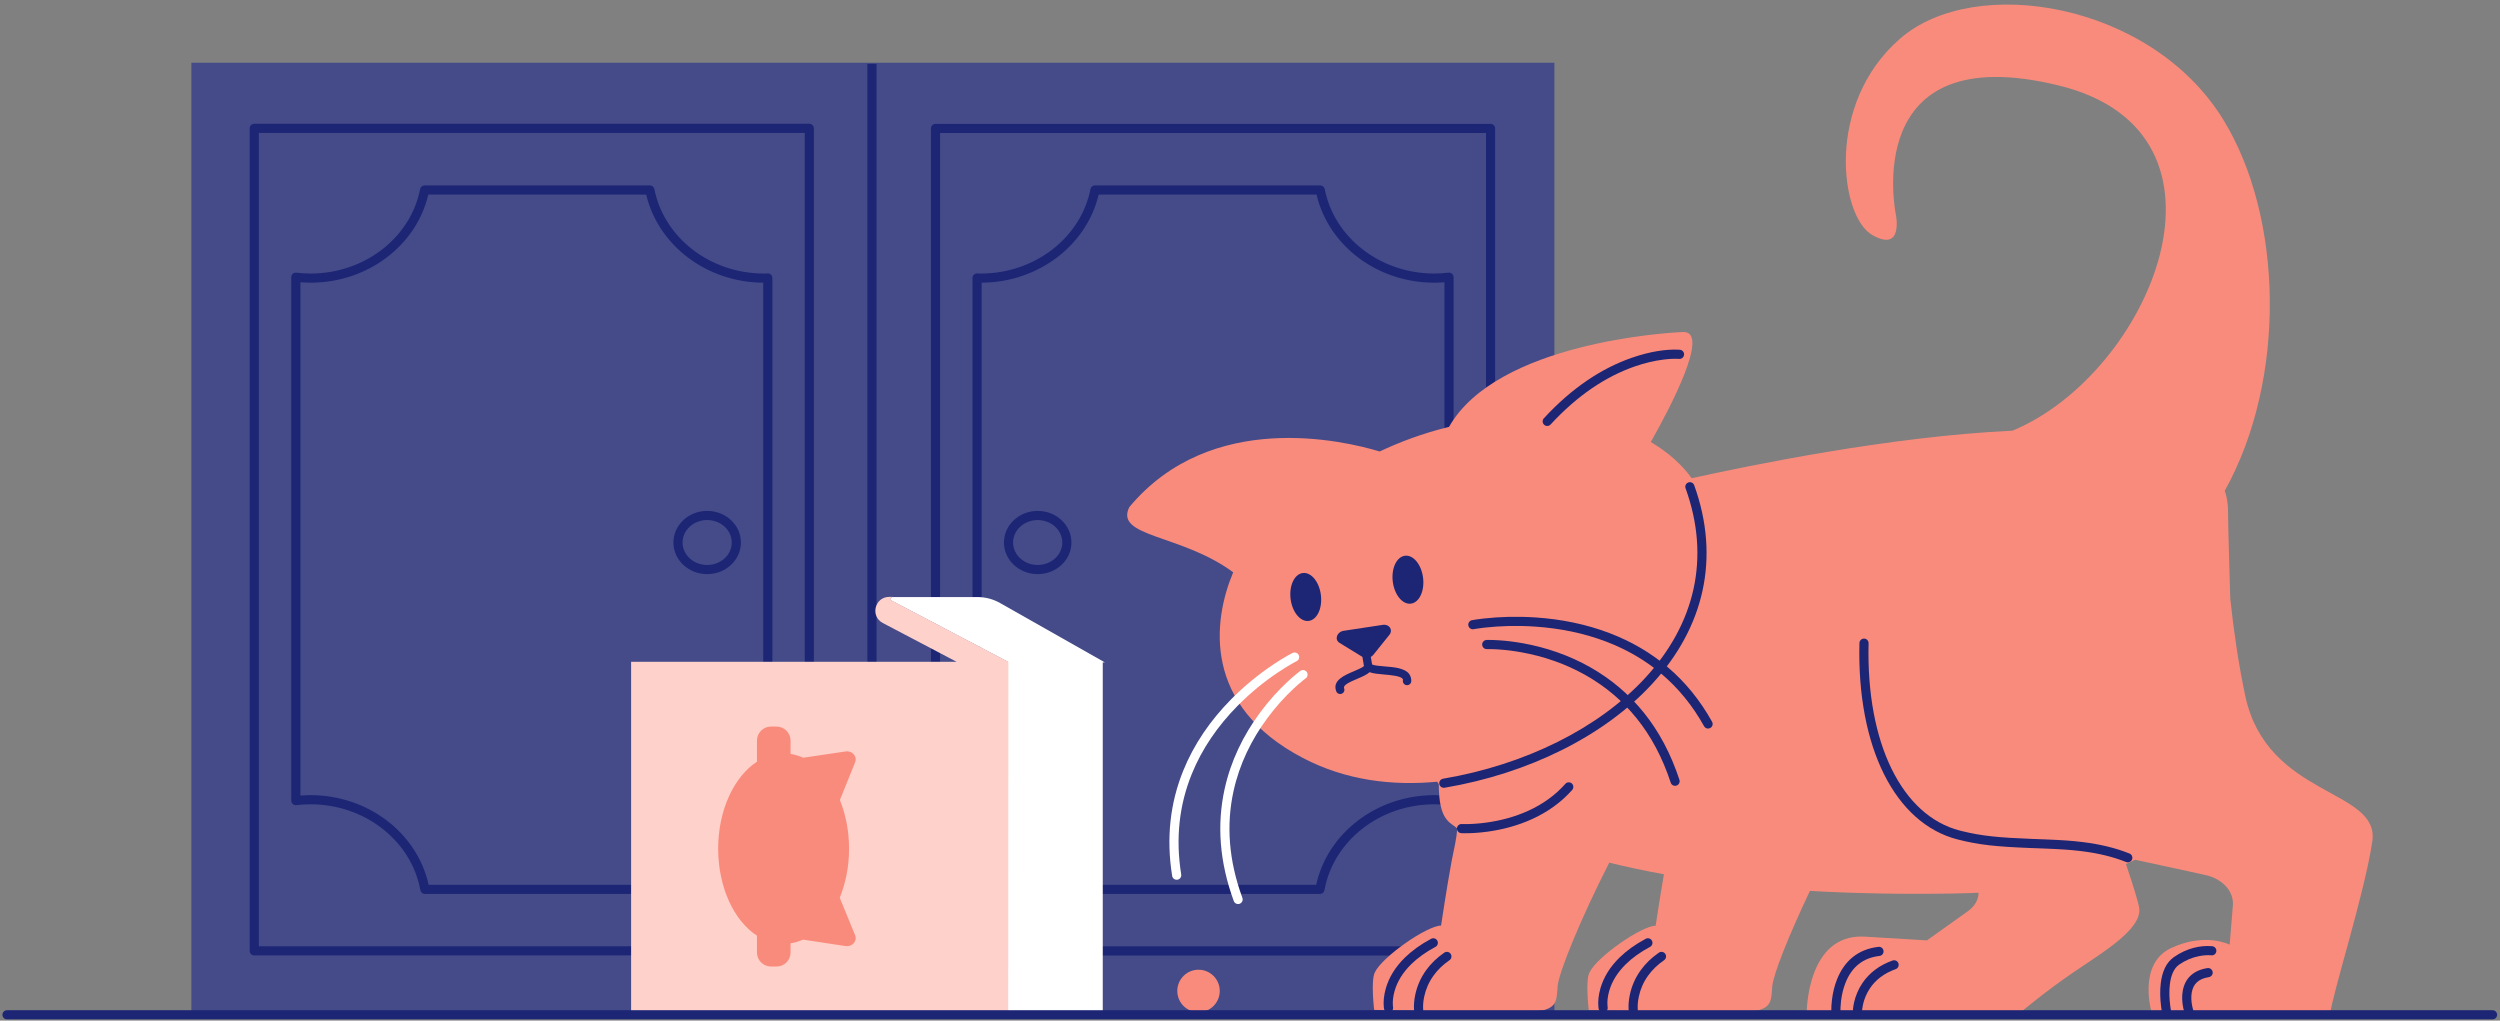<svg width="316" height="129" viewBox="0 0 316 129" fill="none" xmlns="http://www.w3.org/2000/svg">
<rect x="0" y="0" width="316" height="129" fill="#808080" stroke="none"/>
<rect x="24.189" y="7.933" width="172.288" height="120.355" fill="#454B89"/>
<path fill-rule="evenodd" clip-rule="evenodd" d="M188.407 15.655H118.249C117.929 15.655 117.669 15.915 117.669 16.235V120.198C117.669 120.518 117.929 120.777 118.249 120.777H188.407C188.727 120.777 188.986 120.518 188.986 120.198V16.235C188.986 15.915 188.727 15.655 188.407 15.655ZM187.828 16.814V119.619H118.828V16.814H187.828Z" fill="#1D2675"/>
<path fill-rule="evenodd" clip-rule="evenodd" d="M131.164 64.577C128.817 64.577 126.898 66.356 126.898 68.574C126.898 70.791 128.817 72.57 131.164 72.57C133.511 72.57 135.431 70.791 135.431 68.574C135.431 66.356 133.511 64.577 131.164 64.577ZM131.164 65.736C132.89 65.736 134.273 67.016 134.273 68.574C134.273 70.131 132.89 71.412 131.164 71.412C129.438 71.412 128.056 70.131 128.056 68.574C128.056 67.016 129.438 65.736 131.164 65.736Z" fill="#1D2675"/>
<path fill-rule="evenodd" clip-rule="evenodd" d="M166.881 23.436H138.404C138.128 23.436 137.89 23.631 137.836 23.902C136.621 30.035 130.81 34.575 123.982 34.575L123.888 34.575L123.788 34.574L123.758 34.573C123.699 34.572 123.648 34.569 123.604 34.564L123.572 34.561C123.226 34.517 122.921 34.787 122.921 35.135V101.105C122.921 101.424 123.18 101.684 123.5 101.684L123.577 101.683C123.603 101.682 123.63 101.681 123.662 101.679L123.913 101.666C123.933 101.665 123.95 101.665 123.966 101.664L123.982 101.664C130.886 101.664 136.733 106.299 137.873 112.522C137.924 112.797 138.163 112.997 138.443 112.997H166.842C167.122 112.997 167.363 112.796 167.412 112.521C168.532 106.305 174.392 101.664 181.303 101.664C181.896 101.664 182.49 101.701 183.084 101.776C183.43 101.819 183.735 101.549 183.735 101.201V35.039C183.735 34.689 183.428 34.42 183.082 34.464C182.508 34.538 181.915 34.575 181.303 34.575C174.456 34.575 168.646 30.035 167.449 23.904C167.396 23.632 167.158 23.436 166.881 23.436ZM166.413 24.594L166.443 24.723C167.996 31.104 174.135 35.734 181.303 35.734L181.522 35.732C181.815 35.728 182.103 35.716 182.388 35.697L182.577 35.682V100.559L182.372 100.543C182.016 100.518 181.659 100.506 181.303 100.506L181.079 100.508C173.941 100.604 167.861 105.304 166.396 111.71L166.367 111.839H138.916L138.887 111.708C137.404 105.298 131.337 100.604 124.206 100.508L124.079 100.507V35.733L124.203 35.732C131.257 35.638 137.285 31.039 138.84 24.724L138.871 24.594H166.413Z" fill="#1D2675"/>
<path fill-rule="evenodd" clip-rule="evenodd" d="M32.137 120.766L102.296 120.766C102.616 120.766 102.875 120.506 102.875 120.187L102.875 16.223C102.875 15.903 102.616 15.644 102.296 15.644L32.137 15.644C31.817 15.644 31.558 15.903 31.558 16.223L31.558 120.187C31.558 120.506 31.817 120.766 32.137 120.766ZM32.717 119.608L32.717 16.802L101.717 16.802L101.717 119.608L32.717 119.608Z" fill="#1D2675"/>
<path fill-rule="evenodd" clip-rule="evenodd" d="M89.386 64.577C87.039 64.577 85.119 66.356 85.119 68.573C85.119 70.791 87.039 72.57 89.386 72.57C91.733 72.57 93.653 70.791 93.653 68.573C93.653 66.356 91.733 64.577 89.386 64.577ZM89.386 65.735C91.112 65.735 92.494 67.016 92.494 68.573C92.494 70.13 91.112 71.411 89.386 71.411C87.66 71.411 86.278 70.13 86.278 68.573C86.278 67.016 87.66 65.735 89.386 65.735Z" fill="#1D2675"/>
<path fill-rule="evenodd" clip-rule="evenodd" d="M82.146 23.436H53.669C53.392 23.436 53.154 23.632 53.101 23.904C51.905 30.035 46.094 34.575 39.248 34.575C38.635 34.575 38.042 34.538 37.468 34.464C37.122 34.42 36.815 34.689 36.815 35.039V101.201C36.815 101.549 37.12 101.819 37.466 101.776C38.06 101.701 38.654 101.664 39.248 101.664C46.151 101.664 51.998 106.299 53.138 112.522C53.189 112.797 53.428 112.997 53.708 112.997H82.108C82.387 112.997 82.627 112.797 82.677 112.522C83.806 106.361 89.548 101.757 96.361 101.666L96.568 101.664C96.59 101.664 96.611 101.665 96.638 101.666L96.919 101.681C96.968 101.683 97.006 101.684 97.05 101.684C97.37 101.684 97.63 101.424 97.63 101.104V35.135C97.63 34.798 97.344 34.535 97.013 34.557L96.979 34.56C96.948 34.564 96.914 34.567 96.875 34.57L96.792 34.573C96.732 34.575 96.68 34.575 96.568 34.575C89.74 34.575 83.93 30.035 82.714 23.902C82.66 23.631 82.423 23.436 82.146 23.436ZM81.679 24.594L81.71 24.724C83.266 31.039 89.293 35.638 96.347 35.732L96.471 35.733V100.507L96.345 100.507C89.213 100.604 83.147 105.298 81.663 111.708L81.634 111.839H54.181L54.152 111.708C52.654 105.231 46.476 100.506 39.248 100.506L39.034 100.507C38.748 100.511 38.463 100.523 38.178 100.543L37.973 100.558V35.682L38.163 35.697C38.519 35.721 38.88 35.734 39.248 35.734L39.469 35.732C46.541 35.638 52.57 31.038 54.107 24.723L54.137 24.594H81.679Z" fill="#1D2675"/>
<path fill-rule="evenodd" clip-rule="evenodd" d="M110.797 8.068V128.23H109.638V8.068H110.797Z" fill="#1D2675"/>
<path fill-rule="evenodd" clip-rule="evenodd" d="M139.659 83.729L126.435 76.238C125.566 75.736 124.562 75.466 123.539 75.466H112.824C112.573 75.466 112.496 75.813 112.708 75.929L127.439 83.671H126.589V128.056H139.389V83.729H139.659Z" fill="white"/>
<path fill-rule="evenodd" clip-rule="evenodd" d="M127.458 83.652L112.727 75.91C112.495 75.794 112.592 75.447 112.843 75.447H112.399C110.565 75.447 109.966 77.898 111.588 78.748L120.913 83.652H79.772V128.037H127.438L127.458 83.652Z" fill="#FFD1CB"/>
<path fill-rule="evenodd" clip-rule="evenodd" d="M106.144 113.48C106.877 111.665 107.322 109.561 107.322 107.302C107.322 105.043 106.897 102.939 106.163 101.124L108.094 96.336C108.383 95.602 107.708 94.849 106.877 94.985L101.53 95.776C101.008 95.544 100.487 95.39 99.927 95.293V93.614C99.927 92.629 99.136 91.838 98.151 91.838H97.456C96.471 91.838 95.68 92.629 95.68 93.614V96.278C92.803 98.151 90.776 102.379 90.776 107.263C90.776 112.167 92.784 116.395 95.68 118.268V120.391C95.68 121.376 96.471 122.168 97.456 122.168H98.151C99.136 122.168 99.927 121.376 99.927 120.391V119.233C100.468 119.156 101.008 118.982 101.51 118.77L106.858 119.581C107.708 119.716 108.383 118.963 108.094 118.229L106.144 113.48Z" fill="#F98B7C"/>
<path fill-rule="evenodd" clip-rule="evenodd" d="M283.818 88.034C282.95 83.98 282.332 79.675 281.907 75.698C281.811 72.126 281.675 68.361 281.618 64.423C281.598 63.554 281.463 62.762 281.212 62.029C289.07 47.916 288.606 27.374 280.98 15.057C271.849 0.288 249.589 -3.342 240.148 4.902C230.688 13.146 232.599 27.374 236.634 29.691C240.669 32.008 239.627 27.065 239.627 27.065C239.627 27.065 234.974 4.612 260.246 10.809C284.668 16.794 271.829 47.202 254.376 54.441C238.835 55.156 221.054 58.863 213.833 60.446C212.598 58.747 210.899 57.202 208.659 55.87C211.111 51.545 216.208 41.854 212.752 41.97C210.88 42.028 189.199 43.302 183.156 53.959C179.816 54.77 176.881 55.889 174.391 57.067C169.777 55.677 153.058 51.739 142.748 64.095C140.837 67.917 149.312 67.492 155.876 72.338C153.27 78.536 152.015 89.193 164.699 95.815C170.124 98.653 176.013 99.348 181.669 98.807C181.708 98.904 181.785 99.019 181.862 99.116C181.862 103.769 183.31 103.923 184.179 104.695C184.141 105.97 183.793 107.244 183.503 108.75C182.866 112.186 182.152 116.993 182.152 116.993C180.395 116.993 174.7 120.932 173.773 122.921C173.252 124.04 173.696 127.651 173.696 127.651C173.696 127.651 193.504 128.152 195.164 127.67C196.805 127.206 196.767 126.318 196.883 124.697C196.999 122.959 199.817 116.086 203.408 109.039C205.551 109.561 207.849 110.063 210.32 110.507C209.779 113.634 209.277 117.013 209.277 117.013C207.52 117.013 201.825 120.951 200.898 122.94C200.377 124.06 200.821 127.67 200.821 127.67C200.821 127.67 220.629 128.172 222.29 127.689C223.931 127.226 223.892 126.338 224.008 124.716C224.104 123.268 226.074 118.287 228.776 112.611C234.259 112.92 240.302 113.055 246.963 112.939C248.044 112.92 249.067 112.881 250.091 112.843C250.091 113.692 249.627 114.542 248.739 115.179L243.565 118.866L235.572 118.384C228.352 118.094 228.371 127.998 228.371 127.998H255.361C255.361 127.998 258.566 125.276 262.253 122.785C265.941 120.295 270.748 117.399 270.401 114.793C270.285 114.02 269.609 111.858 268.721 109.213C269.126 109.039 269.513 108.846 269.879 108.673C273.316 109.406 276.463 110.101 278.76 110.603C280.942 111.086 282.39 112.688 282.235 114.464L281.83 119.407C281.83 119.407 278.722 117.804 274.397 119.851C270.092 121.897 272.003 128.133 272.003 128.133L294.514 128.268C294.804 125.604 298.897 112.92 299.862 106.336C300.827 99.676 286.599 100.854 283.818 88.034Z" fill="#F98B7C"/>
<path fill-rule="evenodd" clip-rule="evenodd" d="M178.33 76.302C179.388 76.173 180.082 74.713 179.878 73.04C179.675 71.368 178.652 70.116 177.593 70.245C176.535 70.374 175.841 71.834 176.045 73.507C176.249 75.179 177.272 76.43 178.33 76.302Z" fill="#1D2675"/>
<path fill-rule="evenodd" clip-rule="evenodd" d="M165.415 78.485C166.473 78.356 167.166 76.896 166.963 75.224C166.759 73.551 165.736 72.3 164.678 72.429C163.619 72.558 162.926 74.018 163.13 75.69C163.333 77.363 164.356 78.614 165.415 78.485Z" fill="#1D2675"/>
<path fill-rule="evenodd" clip-rule="evenodd" d="M178.098 85.158C177.519 84.443 176.225 84.327 174.989 84.231C174.468 84.192 173.677 84.115 173.445 83.999C173.445 83.98 173.426 83.961 173.426 83.941L173.271 83.034C173.387 82.976 173.484 82.879 173.58 82.783L175.627 80.234C176.109 79.617 175.607 78.864 174.796 78.98L169.835 79.733C168.985 79.868 168.638 80.833 169.313 81.258L172.209 83.034L172.402 84.192C172.248 84.366 171.572 84.656 171.167 84.829C169.97 85.331 168.348 86.007 168.908 87.397C168.985 87.609 169.198 87.725 169.41 87.725C169.468 87.725 169.545 87.706 169.603 87.687C169.873 87.571 170.008 87.262 169.893 86.992C169.738 86.606 170.568 86.219 171.572 85.795C172.171 85.544 172.75 85.293 173.117 84.965C173.58 85.138 174.217 85.196 174.912 85.254C175.742 85.331 176.997 85.428 177.287 85.795C177.325 85.833 177.345 85.891 177.325 86.007C177.287 86.297 177.48 86.567 177.789 86.606C177.808 86.606 177.847 86.606 177.866 86.606C178.136 86.606 178.349 86.412 178.387 86.142C178.407 85.795 178.31 85.447 178.098 85.158Z" fill="#1D2675"/>
<path fill-rule="evenodd" clip-rule="evenodd" d="M163.38 82.534C163.667 82.392 164.014 82.51 164.156 82.796C164.293 83.072 164.19 83.404 163.926 83.556L163.738 83.654L163.617 83.719C163.512 83.775 163.396 83.84 163.269 83.912C162.76 84.203 162.191 84.553 161.577 84.963C159.822 86.137 158.065 87.555 156.427 89.219C153.927 91.757 151.934 94.635 150.633 97.853C149.07 101.72 148.565 105.941 149.305 110.53C149.356 110.846 149.141 111.143 148.825 111.194C148.509 111.245 148.212 111.03 148.161 110.715C147.388 105.914 147.918 101.48 149.559 97.419C150.921 94.049 153 91.047 155.602 88.406C157.299 86.683 159.116 85.216 160.933 84C161.57 83.574 162.163 83.209 162.696 82.906L162.851 82.818C162.952 82.762 163.045 82.71 163.132 82.664L163.308 82.571C163.339 82.555 163.363 82.543 163.38 82.534Z" fill="white"/>
<path fill-rule="evenodd" clip-rule="evenodd" d="M164.36 84.804C164.619 84.617 164.981 84.675 165.169 84.934C165.349 85.184 165.302 85.528 165.067 85.721L164.94 85.817L164.849 85.887C164.786 85.937 164.716 85.992 164.64 86.054C164.312 86.319 163.946 86.637 163.551 87.004C162.419 88.058 161.286 89.301 160.228 90.726C158.172 93.496 156.659 96.602 155.913 100.021C154.993 104.239 155.291 108.733 157.038 113.493C157.148 113.793 156.994 114.126 156.694 114.236C156.393 114.346 156.061 114.192 155.95 113.892C154.127 108.924 153.815 104.207 154.782 99.774C155.565 96.183 157.15 92.93 159.298 90.036C160.4 88.551 161.58 87.256 162.762 86.156C163.142 85.802 163.498 85.492 163.822 85.226L164.038 85.052C164.184 84.935 164.293 84.853 164.36 84.804Z" fill="white"/>
<path fill-rule="evenodd" clip-rule="evenodd" d="M187.592 78.175C189.551 77.958 191.771 77.887 194.141 78.048C197.348 78.267 200.482 78.894 203.43 80.019C208.902 82.106 213.354 85.752 216.405 91.228C216.561 91.507 216.461 91.86 216.181 92.015C215.902 92.171 215.549 92.071 215.393 91.791C212.481 86.564 208.244 83.095 203.018 81.101C200.184 80.02 197.161 79.416 194.062 79.204C191.765 79.047 189.614 79.116 187.72 79.326L187.482 79.353C187.172 79.39 186.893 79.429 186.646 79.467L186.524 79.487C186.485 79.493 186.449 79.499 186.416 79.504L186.278 79.529C185.964 79.59 185.66 79.385 185.599 79.071C185.538 78.757 185.743 78.453 186.057 78.392L186.217 78.363C186.285 78.352 186.369 78.338 186.468 78.323L186.669 78.292C186.946 78.252 187.254 78.212 187.592 78.175Z" fill="#1D2675"/>
<path fill-rule="evenodd" clip-rule="evenodd" d="M187.943 80.89L188.119 80.887C188.471 80.884 188.931 80.897 189.483 80.933C190.414 80.994 191.422 81.114 192.488 81.306C195.415 81.833 198.321 82.814 201.039 84.36C206.19 87.29 210.106 91.927 212.28 98.569C212.379 98.873 212.213 99.2 211.909 99.3C211.605 99.399 211.278 99.233 211.179 98.929C209.097 92.568 205.372 88.157 200.466 85.367C197.87 83.89 195.088 82.951 192.283 82.446C191.261 82.262 190.296 82.147 189.407 82.089L189.203 82.076C188.739 82.05 188.357 82.042 188.068 82.046L187.948 82.049C187.628 82.062 187.359 81.813 187.346 81.493C187.334 81.185 187.565 80.924 187.868 80.894L187.902 80.891C187.911 80.891 187.925 80.891 187.943 80.89Z" fill="#1D2675"/>
<path fill-rule="evenodd" clip-rule="evenodd" d="M206.235 45.23C208.635 44.393 210.653 44.136 212.105 44.197L212.254 44.205C212.294 44.207 212.325 44.21 212.346 44.212C212.664 44.244 212.897 44.527 212.865 44.846C212.835 45.153 212.57 45.38 212.266 45.367L212.153 45.359L212.127 45.358C211.678 45.335 211.058 45.353 210.291 45.448C209.157 45.587 207.924 45.868 206.616 46.324C203.033 47.573 199.431 49.926 195.996 53.656C195.779 53.892 195.413 53.907 195.177 53.69C194.942 53.473 194.927 53.107 195.144 52.871C198.709 49 202.473 46.542 206.235 45.23Z" fill="#1D2675"/>
<path fill-rule="evenodd" clip-rule="evenodd" d="M235.625 80.717C235.945 80.725 236.198 80.991 236.19 81.311C235.871 93.988 240.435 103.11 247.724 104.984L248 105.053C250.502 105.669 252.592 105.872 256.829 106.037L258.52 106.101C260.693 106.187 261.87 106.268 263.249 106.438L263.328 106.448C265.476 106.718 267.365 107.168 269.166 107.883C269.464 108.001 269.609 108.338 269.491 108.635C269.373 108.933 269.036 109.078 268.739 108.96C267.036 108.283 265.24 107.856 263.183 107.597L262.956 107.57C261.627 107.41 260.44 107.334 258.218 107.248L256.619 107.188C252.258 107.015 250.134 106.794 247.436 106.106C239.521 104.071 234.701 94.438 235.032 81.282C235.04 80.962 235.306 80.709 235.625 80.717Z" fill="#1D2675"/>
<path fill-rule="evenodd" clip-rule="evenodd" d="M213.405 60.982C213.706 60.873 214.038 61.029 214.146 61.33C217.472 70.538 215.399 79.316 208.822 86.455C202.762 93.034 193.214 97.772 182.596 99.571C182.281 99.625 181.982 99.412 181.928 99.097C181.875 98.781 182.087 98.483 182.403 98.429C192.781 96.671 202.095 92.048 207.97 85.67C214.264 78.838 216.23 70.51 213.057 61.724C212.948 61.423 213.104 61.091 213.405 60.982Z" fill="#1D2675"/>
<path fill-rule="evenodd" clip-rule="evenodd" d="M197.858 99.079C198.07 98.84 198.436 98.818 198.676 99.03C198.915 99.242 198.937 99.608 198.725 99.848C197.323 101.431 195.603 102.648 193.641 103.54C191.857 104.351 189.953 104.859 188.029 105.122C186.85 105.284 185.823 105.335 185.027 105.322L184.848 105.318C184.781 105.316 184.733 105.314 184.706 105.312C184.387 105.294 184.142 105.02 184.161 104.701C184.178 104.393 184.433 104.155 184.738 104.155L184.883 104.16L185.049 104.164C185.788 104.176 186.756 104.128 187.872 103.975C189.692 103.725 191.488 103.246 193.162 102.486C194.983 101.658 196.569 100.535 197.858 99.079Z" fill="#1D2675"/>
<path fill-rule="evenodd" clip-rule="evenodd" d="M208.02 118.664C208.302 118.513 208.653 118.62 208.804 118.902C208.954 119.184 208.848 119.535 208.565 119.686C207.328 120.347 206.317 121.078 205.514 121.866C204.416 122.943 203.744 124.082 203.41 125.233C203.196 125.971 203.144 126.618 203.186 127.122L203.192 127.187C203.197 127.237 203.202 127.271 203.204 127.286L203.205 127.293C203.264 127.607 203.057 127.91 202.743 127.969C202.428 128.028 202.126 127.821 202.067 127.506L202.059 127.463C202.053 127.423 202.046 127.369 202.039 127.303C201.974 126.65 202.03 125.832 202.298 124.91C202.687 123.57 203.461 122.257 204.703 121.039C205.587 120.172 206.687 119.376 208.02 118.664Z" fill="#1D2675"/>
<path fill-rule="evenodd" clip-rule="evenodd" d="M209.683 120.416C209.946 120.235 210.307 120.302 210.488 120.565C210.669 120.829 210.603 121.189 210.339 121.371C209.508 121.941 208.845 122.591 208.33 123.305C207.72 124.151 207.34 125.055 207.147 125.971C207.025 126.548 206.99 127.051 207.007 127.436L207.015 127.567C207.05 127.885 206.821 128.171 206.503 128.207C206.186 128.242 205.899 128.013 205.864 127.695L205.858 127.632C205.856 127.614 205.855 127.594 205.854 127.571C205.825 127.08 205.861 126.451 206.013 125.732C206.239 124.664 206.681 123.611 207.39 122.628C207.983 121.806 208.742 121.062 209.683 120.416Z" fill="#1D2675"/>
<path fill-rule="evenodd" clip-rule="evenodd" d="M180.895 118.664C181.177 118.513 181.528 118.62 181.678 118.902C181.829 119.184 181.722 119.535 181.44 119.686C180.202 120.347 179.192 121.078 178.389 121.866C177.291 122.943 176.619 124.082 176.285 125.233C176.071 125.971 176.019 126.618 176.061 127.122L176.067 127.187C176.072 127.237 176.076 127.271 176.079 127.286L176.08 127.293C176.139 127.607 175.932 127.91 175.618 127.969C175.303 128.028 175 127.821 174.941 127.506L174.934 127.463C174.928 127.423 174.921 127.369 174.914 127.303C174.848 126.65 174.905 125.832 175.173 124.91C175.561 123.57 176.336 122.257 177.578 121.039C178.462 120.172 179.562 119.376 180.895 118.664Z" fill="#1D2675"/>
<path fill-rule="evenodd" clip-rule="evenodd" d="M182.557 120.416C182.821 120.235 183.182 120.302 183.363 120.565C183.544 120.829 183.477 121.189 183.214 121.371C182.383 121.941 181.719 122.591 181.205 123.305C180.595 124.151 180.215 125.055 180.021 125.971C179.899 126.548 179.865 127.051 179.881 127.436L179.89 127.567C179.925 127.885 179.696 128.171 179.378 128.207C179.06 128.242 178.774 128.013 178.738 127.695L178.733 127.632C178.731 127.614 178.73 127.594 178.728 127.571C178.699 127.08 178.736 126.451 178.888 125.732C179.114 124.664 179.556 123.611 180.265 122.628C180.858 121.806 181.617 121.062 182.557 120.416Z" fill="#1D2675"/>
<path fill-rule="evenodd" clip-rule="evenodd" d="M237.437 119.681C237.755 119.644 238.042 119.872 238.078 120.19C238.115 120.508 237.887 120.795 237.569 120.832C235.407 121.08 234.044 122.294 233.278 124.211C232.991 124.93 232.808 125.706 232.711 126.492C232.676 126.783 232.654 127.059 232.643 127.315L232.639 127.439C232.636 127.538 232.635 127.624 232.636 127.695L232.637 127.763C232.65 128.083 232.401 128.352 232.081 128.364C231.773 128.377 231.512 128.145 231.482 127.842L231.479 127.789L231.478 127.76C231.471 127.405 231.491 126.921 231.562 126.35C231.67 125.472 231.875 124.601 232.203 123.781C233.115 121.495 234.815 119.982 237.437 119.681Z" fill="#1D2675"/>
<path fill-rule="evenodd" clip-rule="evenodd" d="M239.22 121.409C239.521 121.302 239.853 121.46 239.96 121.761C240.067 122.062 239.91 122.394 239.608 122.501C238.138 123.024 237.084 123.852 236.372 124.906C235.932 125.556 235.647 126.255 235.487 126.953C235.438 127.166 235.405 127.365 235.384 127.545L235.375 127.621C235.368 127.698 235.363 127.757 235.361 127.799L235.36 127.846C235.358 128.166 235.098 128.424 234.778 128.423C234.458 128.421 234.2 128.161 234.201 127.841L234.202 127.788C234.205 127.719 234.211 127.624 234.223 127.505C234.247 127.259 234.291 126.987 234.358 126.695C234.548 125.864 234.886 125.034 235.412 124.256C236.262 123.001 237.514 122.016 239.22 121.409Z" fill="#1D2675"/>
<path fill-rule="evenodd" clip-rule="evenodd" d="M274.78 120.978C276.421 119.832 278.115 119.494 279.495 119.591L279.558 119.595C279.595 119.599 279.625 119.602 279.646 119.605C279.963 119.646 280.187 119.937 280.145 120.254C280.105 120.56 279.834 120.779 279.53 120.757L279.435 120.748L279.414 120.746C279.027 120.719 278.521 120.743 277.941 120.859C277.084 121.03 276.238 121.373 275.443 121.928C274.794 122.381 274.409 123.252 274.268 124.442C274.17 125.274 274.199 126.177 274.308 127.046L274.33 127.212C274.341 127.293 274.353 127.369 274.364 127.44L274.391 127.599C274.397 127.632 274.402 127.656 274.405 127.671C274.468 127.984 274.265 128.29 273.952 128.353C273.638 128.417 273.333 128.214 273.269 127.9L273.24 127.741L273.221 127.625L273.195 127.46C273.183 127.374 273.171 127.284 273.159 127.19C273.039 126.236 273.007 125.245 273.118 124.306C273.294 122.819 273.808 121.656 274.78 120.978Z" fill="#1D2675"/>
<path fill-rule="evenodd" clip-rule="evenodd" d="M279.019 122.367C279.335 122.318 279.631 122.535 279.68 122.851C279.729 123.167 279.512 123.463 279.196 123.512C277.87 123.718 277.233 124.384 277.042 125.432C276.941 125.981 276.976 126.589 277.097 127.175C277.117 127.272 277.138 127.36 277.159 127.441L277.188 127.547L277.205 127.603C277.306 127.907 277.142 128.235 276.838 128.335C276.534 128.436 276.207 128.272 276.106 127.968L276.086 127.904C276.05 127.788 276.006 127.619 275.963 127.41C275.814 126.689 275.771 125.941 275.902 125.224C276.179 123.706 277.188 122.651 279.019 122.367Z" fill="#1D2675"/>
<path fill-rule="evenodd" clip-rule="evenodd" d="M151.494 127.94C152.976 127.94 154.177 126.739 154.177 125.256C154.177 123.774 152.976 122.573 151.494 122.573C150.012 122.573 148.81 123.774 148.81 125.256C148.81 126.739 150.012 127.94 151.494 127.94Z" fill="#F98B7C"/>
<path fill-rule="evenodd" clip-rule="evenodd" d="M315.056 127.689C315.376 127.689 315.635 127.948 315.635 128.268C315.635 128.577 315.394 128.829 315.09 128.846L315.056 128.847H0.886C0.566 128.847 0.307 128.588 0.307 128.268C0.307 127.96 0.548 127.708 0.852 127.69L0.886 127.689H315.056Z" fill="#1D2675"/>
</svg>
